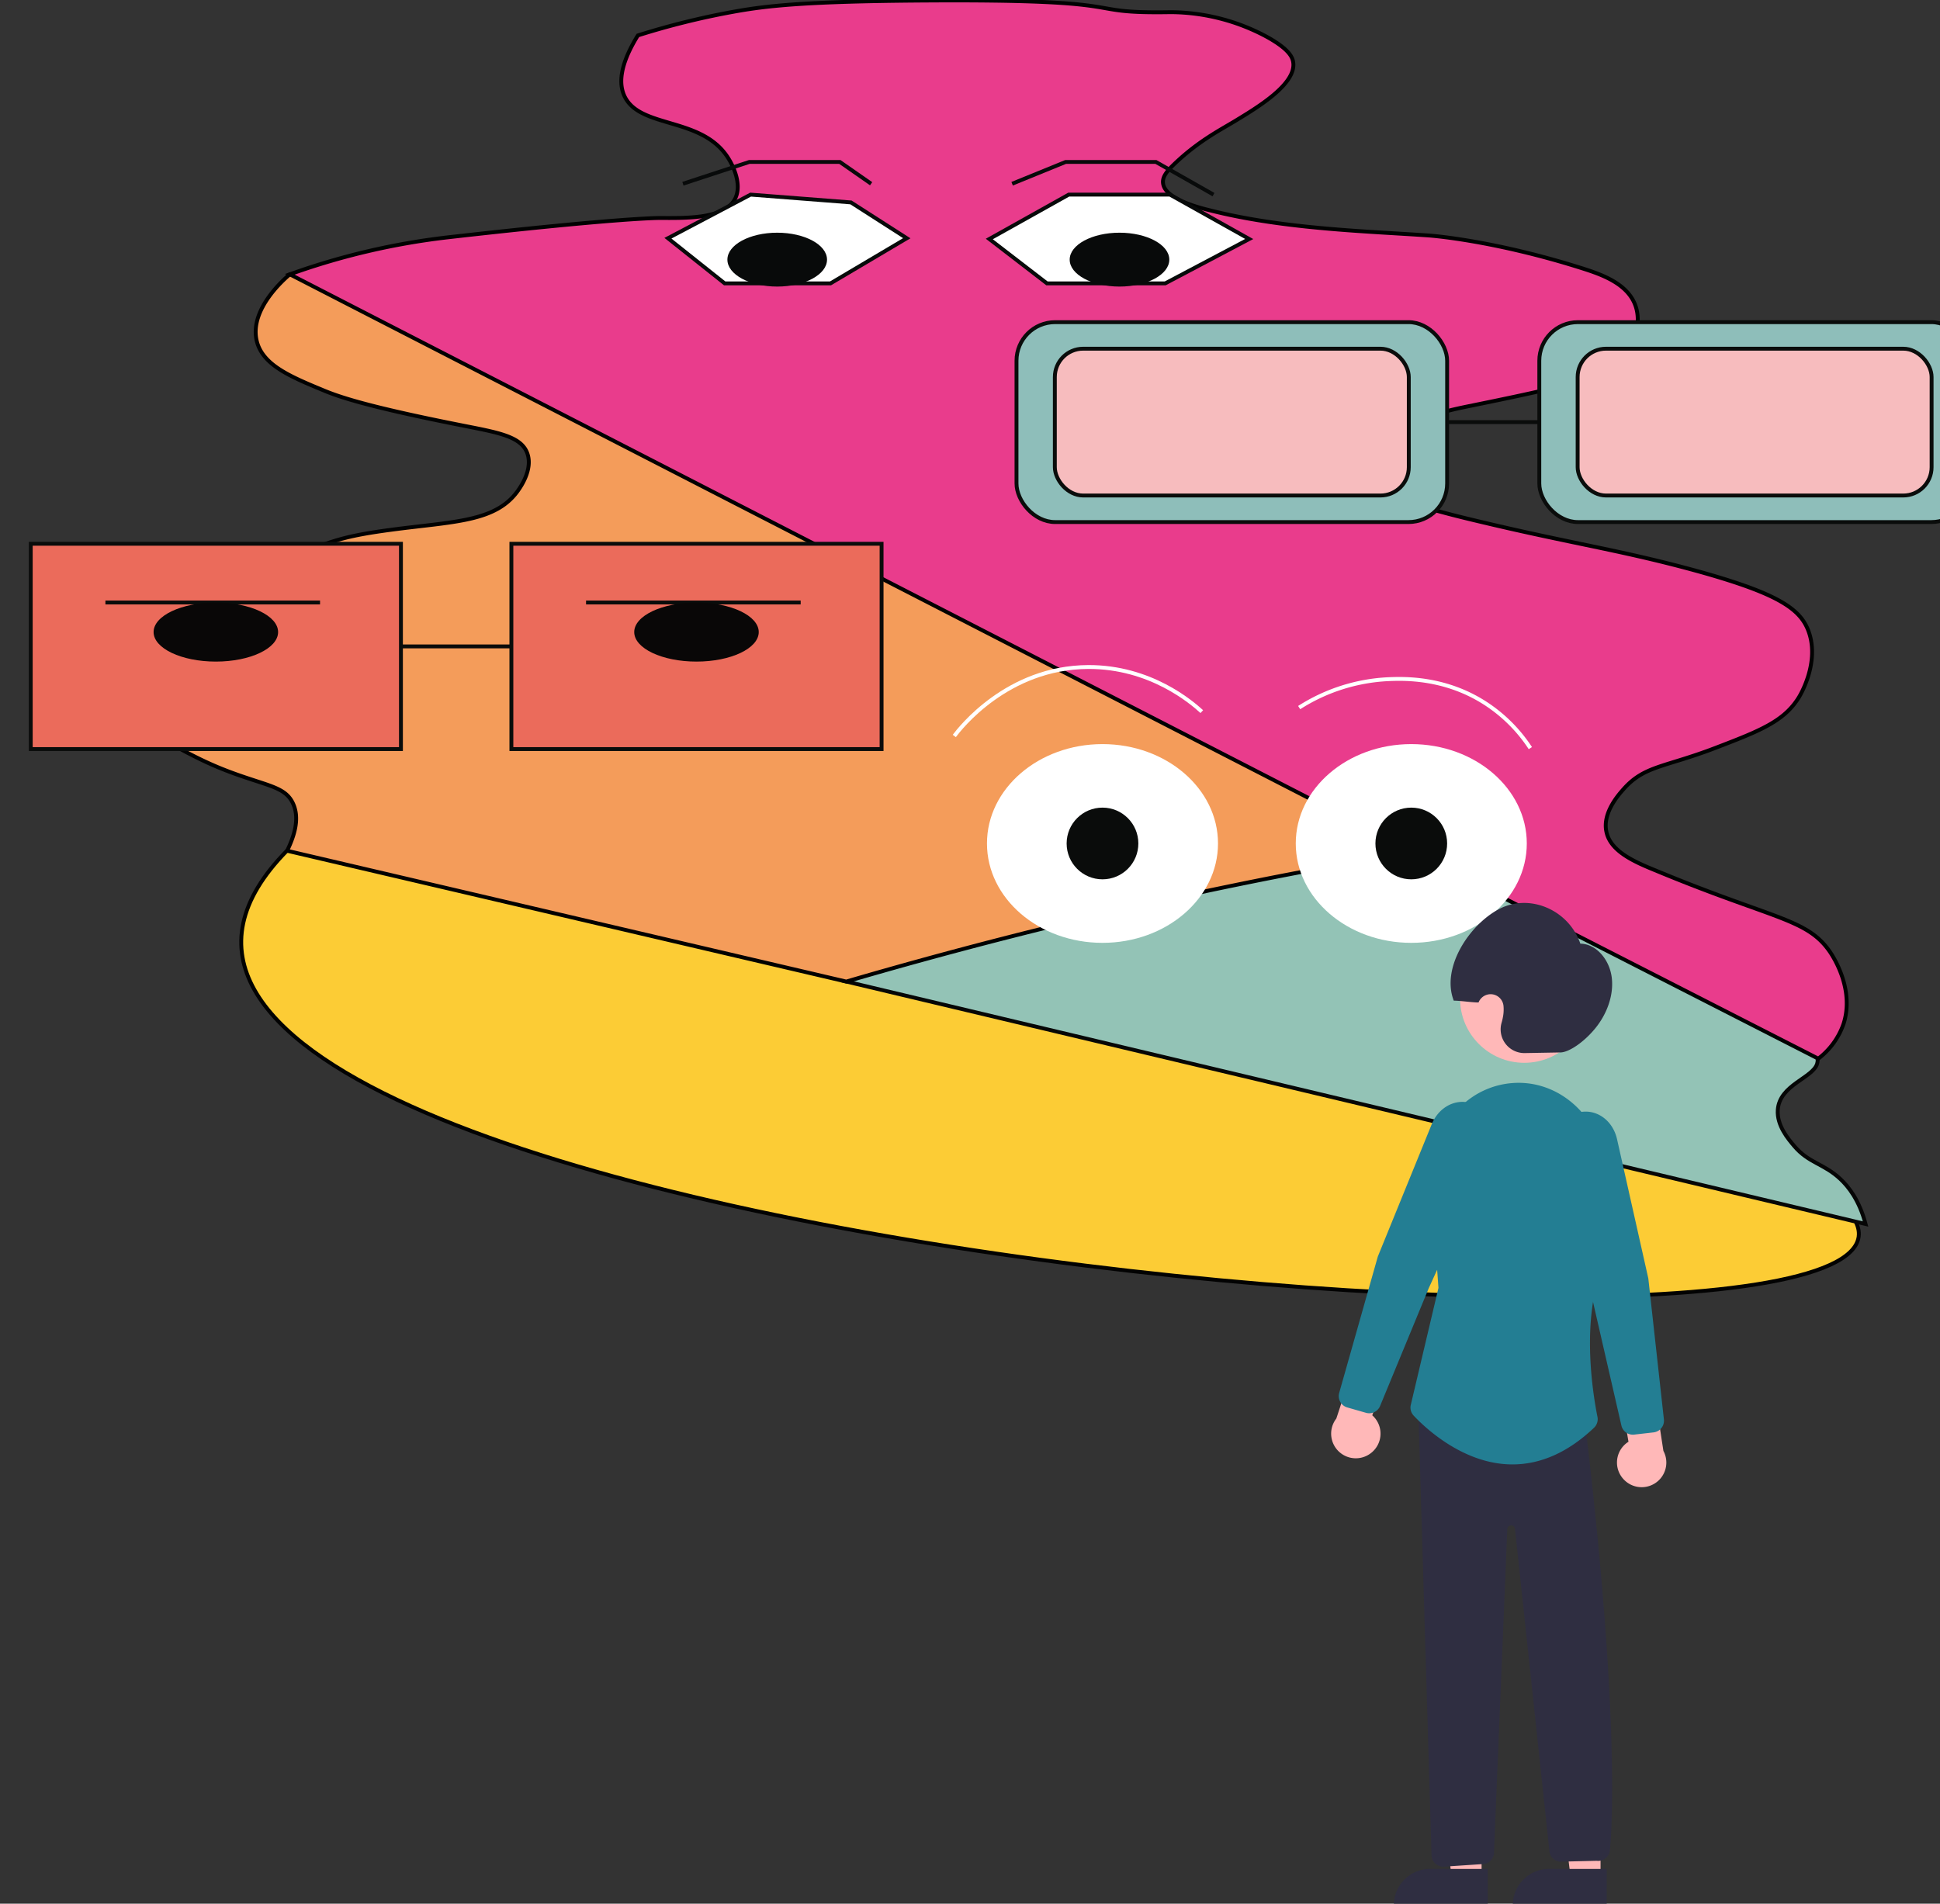 <?xml version="1.0" encoding="UTF-8" standalone="no"?>
<!-- Created with Inkscape (http://www.inkscape.org/) -->

<svg
   width="301.625mm"
   height="296.026mm"
   viewBox="0 0 301.625 296.026"
   version="1.1"
   id="svg131075"
   inkscape:version="1.1.1 (3bf5ae0d25, 2021-09-20, custom)"
   sodipodi:docname="seniors.svg"
   xmlns:inkscape="http://www.inkscape.org/namespaces/inkscape"
   xmlns:sodipodi="http://sodipodi.sourceforge.net/DTD/sodipodi-0.dtd"
   xmlns="http://www.w3.org/2000/svg"
   xmlns:svg="http://www.w3.org/2000/svg">
  <rect x="0" y="0" width="301.625" height="296.026" fill="#333333" stroke="none"/>
  <sodipodi:namedview
     id="namedview131077"
     pagecolor="#ffffff"
     bordercolor="#999999"
     borderopacity="1"
     inkscape:pageshadow="0"
     inkscape:pageopacity="0"
     inkscape:pagecheckerboard="0"
     inkscape:document-units="mm"
     showgrid="false"
     inkscape:zoom="0.06486482"
     inkscape:cx="1672.7095"
     inkscape:cy="2636.2518"
     inkscape:window-width="962"
     inkscape:window-height="1034"
     inkscape:window-x="8"
     inkscape:window-y="32"
     inkscape:window-maximized="0"
     inkscape:current-layer="g135047" />
  <defs
     id="defs131072">
    <rect
       x="9760.998"
       y="1909.01"
       width="1167.789"
       height="285.129"
       id="rect120278" />
    <style
       id="style19686">.cls-1{fill:#2e4b9b;}.cls-2,.cls-8{fill:#d1e09a;}.cls-2{stroke:#090909;}.cls-10,.cls-11,.cls-12,.cls-13,.cls-17,.cls-18,.cls-19,.cls-2,.cls-20,.cls-21,.cls-23,.cls-24,.cls-25,.cls-26,.cls-27,.cls-28,.cls-29,.cls-3,.cls-30,.cls-4,.cls-5,.cls-6,.cls-7,.cls-9{stroke-miterlimit:10;}.cls-3{fill:#fccc35;stroke:#020202;}.cls-4{fill:#aed5a8;}.cls-4,.cls-6,.cls-7{stroke:#010101;}.cls-5{fill:#93c3b6;stroke:#060606;}.cls-6{fill:#f49c5a;}.cls-7{fill:#e93c8c;}.cls-9{fill:#faf9e1;}.cls-10,.cls-11,.cls-12,.cls-13,.cls-23,.cls-24,.cls-25,.cls-26,.cls-27,.cls-28,.cls-30,.cls-9{stroke:#0a0c0b;}.cls-10,.cls-23,.cls-24,.cls-25,.cls-26,.cls-27,.cls-28,.cls-9{stroke-width:0.15px;}.cls-10{fill:#a5ced9;}.cls-11{fill:#8ebeba;}.cls-12{fill:#f7bcbe;}.cls-13{fill:#eb6b5b;}.cls-14{fill:#090707;}.cls-15,.cls-18,.cls-19,.cls-21,.cls-24{fill:#fff;}.cls-16{fill:#0a0c0b;}.cls-17,.cls-20,.cls-29{fill:none;}.cls-17{stroke:#fff;}.cls-18{stroke:#0d100f;}.cls-18,.cls-19{opacity:0.64;}.cls-19,.cls-20,.cls-21{stroke:#080a0a;}.cls-22{fill:#080a0a;}.cls-23{fill:#caa57d;}.cls-25{fill:#577d32;}.cls-27{fill:#aedbe4;}.cls-28{fill:#e13565;}.cls-29{stroke:#000;stroke-width:0.25px;}.cls-30{fill:#61602b;}</style>
    <rect
       x="9760.998"
       y="1909.01"
       width="1167.789"
       height="285.129"
       id="rect124680" />
    <rect
       x="9760.998"
       y="1909.01"
       width="1167.789"
       height="285.129"
       id="rect125150" />
    <rect
       x="9760.998"
       y="1909.01"
       width="1167.789"
       height="285.129"
       id="rect125154" />
    <rect
       x="9760.998"
       y="1909.01"
       width="1167.789"
       height="285.129"
       id="rect125158" />
    <rect
       x="9760.998"
       y="1909.01"
       width="1167.789"
       height="285.129"
       id="rect125162" />
  </defs>
  <g
     inkscape:label="Layer 1"
     inkscape:groupmode="layer"
     id="layer1"
     transform="translate(-573.284,144.654)">
    <g
       id="g135047"
       transform="matrix(0.265,0,0,0.265,-2271.783,2.895)">
      <path
         class="cls-3"
         d="m 10904.466,-57.607 c -230.847,234.95 1109.466,339.218 899.897,197.773 -140.187,-96.976 -867.102,-217.286 -899.897,-197.773 z"
         id="path19695"
         sodipodi:nodetypes="ccc"
         style="stroke-width:2.274" />
      <path
         class="cls-5"
         d="m 11232.509,19.151 598.139,142.302 c -3.73,-14.032 -9.984,-21.879 -14.806,-26.405 -9.711,-9.097 -18.535,-9.279 -27.041,-19.309 -3.457,-4.071 -10.302,-12.054 -9.666,-21.242 1.047,-14.806 20.469,-18.626 23.084,-27.087 7.096,-23.334 -106.687,-106.005 -239.369,-125.564 -140.21,-20.696 -260.77,35.161 -330.341,77.303 z"
         id="path19699"
         style="stroke-width:2.274" />
      <path
         class="cls-6"
         d="m 10906.149,-395.816 c -3.275,2.775 -23.38,20.241 -19.559,38.458 3.047,14.555 19.672,21.469 38.89,29.452 9.097,3.821 25.358,9.643 83.08,21.014 19.877,3.935 33.091,6.232 36.798,15.784 3.707,9.552 -3.98,20.241 -5.254,22.083 -13.054,18.695 -37.867,18.194 -74.665,23.13 -50.034,6.664 -27.746,10.644 -120.924,30.498 -23.266,4.958 -44.28,8.87 -54.583,26.268 -0.864,1.456 -9.438,16.307 -4.207,31.544 1.728,5.049 5.595,11.917 36.798,29.566 21.651,12.145 32.477,18.194 48.374,24.176 21.833,8.187 32.09,8.642 36.798,17.876 4.708,9.234 0.887,20.082 -3.138,28.406 l 328.043,76.757 c 59.132,-17.285 122.221,-33.682 189.267,-48.374 q 73.346,-16.056 141.734,-27.291 a 1630.235,1630.235 0 0 0 -311.919,-208.803 1630.144,1630.144 0 0 0 -345.533,-130.544 z"
         id="path19701"
         style="stroke-width:2.274" />
      <path
         class="cls-7"
         d="m 10906.149,-395.816 a 414.581,414.581 0 0 1 92.404,-21.674 c 101.388,-11.553 124.358,-11.371 124.358,-11.371 14.988,0 38.345,0.819 44.508,-11.371 4.549,-9.097 -2.433,-21.083 -3.434,-22.743 -15.079,-25.904 -52.582,-17.785 -61.611,-37.64 -2.638,-5.845 -3.843,-16.307 7.983,-35.388 a 455.609,455.609 0 0 1 54.765,-13.646 c 19.764,-3.639 41.893,-6.368 114.101,-6.823 129.294,-0.819 86.992,7.778 143.758,6.823 a 119.946,119.946 0 0 1 57.062,14.851 c 12.304,6.959 14.442,11.531 14.829,14.828 1.478,12.645 -20.674,26.018 -34.228,34.228 -8.961,5.413 -21.447,11.758 -35.366,25.017 -4.162,3.98 -7.277,7.46 -6.822,11.371 0.886,8.665 17.898,13.646 27.291,15.92 43.325,11.099 92.996,12.327 128.907,14.851 0,0 37.503,2.615 90.153,19.377 11.189,3.571 26.2,8.892 30.794,21.697 5.003,13.941 -5.186,28.929 -5.709,29.566 -8.483,12.099 -36.57,18.194 -92.404,29.566 -13.873,2.866 -33.592,6.937 -49.057,22.743 -4.912,5.026 -9.711,10.075 -9.097,15.92 1.16,11.917 23.675,19.309 67.319,29.566 50.762,12.054 79.123,16.056 120.947,27.291 51.308,13.896 64.681,23.061 69.593,36.525 6.664,18.194 -4.867,37.435 -5.708,38.777 -8.665,13.987 -22.447,19.491 -49.057,29.68 -29.679,11.371 -41.437,10.303 -53.627,23.948 -3.071,3.457 -12.509,14.01 -10.258,25.017 2.275,11.644 16.353,17.762 28.52,22.743 69.616,28.974 89.221,28.269 102.684,47.919 1.774,2.615 14.533,21.856 7.983,42.211 a 43.553,43.553 0 0 1 -14.828,20.469 l -239.961,-122.584 z"
         id="path19703"
         style="stroke-width:2.274" />
      <rect
         class="cls-11"
         x="11332.487"
         y="-367.752"
         width="252.651"
         height="117.308"
         rx="22.652"
         id="rect19719"
         style="stroke-width:2.274" />
      <rect
         class="cls-11"
         x="11639.221"
         y="-367.752"
         width="252.651"
         height="117.308"
         rx="22.652"
         id="rect19721"
         style="stroke-width:2.274" />
      <rect
         class="cls-12"
         x="11354.979"
         y="-352.173"
         width="207.666"
         height="86.15"
         rx="16.625"
         id="rect19723"
         style="stroke-width:2.274" />
      <rect
         class="cls-12"
         x="11661.714"
         y="-352.173"
         width="207.666"
         height="86.15"
         rx="16.625"
         id="rect19725"
         style="stroke-width:2.274" />
      <line
         class="cls-12"
         x1="11585.138"
         y1="-309.098"
         x2="11639.221"
         y2="-309.098"
         id="line19727"
         style="stroke-width:2.274" />
      <rect
         class="cls-13"
         x="10754.145"
         y="-237.705"
         width="217.195"
         height="120.469"
         id="rect19739"
         style="stroke-width:2.274" />
      <line
         class="cls-13"
         x1="10971.34"
         y1="-177.482"
         x2="11036.135"
         y2="-177.482"
         id="line19741"
         style="stroke-width:2.274" />
      <line
         class="cls-13"
         x1="10797.948"
         y1="-203.25"
         x2="10923.875"
         y2="-203.25"
         id="line19743"
         style="stroke-width:2.274" />
      <ellipse
         class="cls-14"
         cx="10862.742"
         cy="-185.897"
         rx="36.525"
         ry="17.33"
         id="ellipse19745"
         style="stroke-width:2.274" />
      <rect
         class="cls-13"
         x="11036.135"
         y="-237.705"
         width="217.195"
         height="120.469"
         id="rect19747"
         style="stroke-width:2.274" />
      <line
         class="cls-13"
         x1="11079.938"
         y1="-203.25"
         x2="11205.863"
         y2="-203.25"
         id="line19749"
         style="stroke-width:2.274" />
      <ellipse
         class="cls-14"
         cx="11144.731"
         cy="-185.897"
         rx="36.525"
         ry="17.33"
         id="ellipse19751"
         style="stroke-width:2.274" />
      <ellipse
         class="cls-15"
         cx="11382.937"
         cy="-61.84"
         rx="67.774"
         ry="58.313"
         id="ellipse19753"
         style="stroke-width:2.274" />
      <circle
         class="cls-16"
         cx="11382.937"
         cy="-61.84"
         r="21.037"
         id="circle19755"
         style="stroke-width:2.274" />
      <ellipse
         class="cls-15"
         cx="11564.106"
         cy="-61.84"
         rx="67.774"
         ry="58.313"
         id="ellipse19757"
         style="stroke-width:2.274" />
      <circle
         class="cls-16"
         cx="11564.106"
         cy="-61.84"
         r="21.037"
         id="circle19759"
         style="stroke-width:2.274" />
      <path
         class="cls-17"
         d="m 11295.989,-124.929 c 3.184,-4.276 31.021,-40.232 78.554,-40.46 36.571,-0.182 60.883,20.901 66.66,26.177"
         id="path19761"
         style="stroke-width:2.274" />
      <path
         class="cls-17"
         d="m 11498.333,-141.577 a 106.278,106.278 0 0 1 52.309,-16.671 c 9.438,-0.409 33.432,-1.114 57.13,14.283 a 90.221,90.221 0 0 1 26.2,26.177"
         id="path19763"
         style="stroke-width:2.274" />
      <polygon
         class="cls-21"
         points="391.55,109.74 405.96,118.98 386.28,130.63 358.97,130.63 344.33,118.98 365.66,107.73 "
         id="polygon19771"
         transform="matrix(2.274,0,0,2.274,10344.967,-687.563)" />
      <polygon
         class="cls-21"
         points="473.85,107.73 494.31,119.18 472.64,130.63 442.12,130.63 427.25,119.18 447.74,107.73 "
         id="polygon19773"
         transform="matrix(2.274,0,0,2.274,10344.967,-687.563)" />
      <polyline
         class="cls-20"
         points="348.2 104.92 365.33 99.3 388.69 99.3 396.76 104.92"
         id="polyline19775"
         transform="matrix(2.274,0,0,2.274,10344.967,-687.563)" />
      <polyline
         class="cls-20"
         points="433.14 104.92 446.94 99.3 470.23 99.3 485.09 107.73"
         id="polyline19777"
         transform="matrix(2.274,0,0,2.274,10344.967,-687.563)" />
      <ellipse
         class="cls-22"
         cx="11192.095"
         cy="-404.436"
         rx="29.225"
         ry="15.806"
         id="ellipse19779"
         style="stroke-width:2.274" />
      <ellipse
         class="cls-22"
         cx="11392.915"
         cy="-404.436"
         rx="29.225"
         ry="15.806"
         id="ellipse19781"
         style="stroke-width:2.274" />
      <polygon
         points="577.915,455.219 594.787,455.221 594.783,499.316 583.351,499.315 "
         fill="#ffb8b8"
         id="polygon23676"
         transform="matrix(1.534,0,0,1.534,10762.754,-220.93)" />
      <path
         d="m 11644.944,539.883 h 33.816 v 21.291 h -55.108 v 0 a 21.291,21.291 0 0 1 21.292,-21.291 z"
         fill="#2f2e41"
         id="path23678"
         style="stroke-width:1.534" />
      <polygon
         points="532.415,455.219 549.287,455.221 549.283,499.316 537.851,499.315 "
         fill="#ffb8b8"
         id="polygon23680"
         transform="matrix(1.534,0,0,1.534,10762.754,-220.93)" />
      <path
         d="m 11575.158,539.883 h 33.816 v 21.291 h -55.107 v 0 a 21.291,21.291 0 0 1 21.291,-21.291 z"
         fill="#2f2e41"
         id="path23682"
         style="stroke-width:1.534" />
      <path
         d="m 11688.51,311.075 a 14.382,14.382 0 0 1 3.03,-21.844 l -5.431,-32.413 18.893,-8.104 7.026,45.882 a 14.46,14.46 0 0 1 -23.518,16.48 z"
         fill="#ffb8b8"
         id="path23684"
         style="stroke-width:1.534" />
      <path
         d="m 11540.598,295.759 a 14.382,14.382 0 0 0 0.62,-22.044 l 10.71,-31.071 -17.293,-11.114 -14.511,44.09 a 14.46,14.46 0 0 0 20.474,20.139 z"
         fill="#ffb8b8"
         id="path23686"
         style="stroke-width:1.534" />
      <circle
         cx="11630.4"
         cy="29.193"
         r="37.67"
         fill="#ffb8b8"
         id="circle23688"
         style="stroke-width:1.534" />
      <path
         d="m 11539.434,272.514 a 6.905,6.905 0 0 1 -1.911,-0.27 l -10.979,-3.152 a 6.914,6.914 0 0 1 -4.736,-8.514 l 22.66,-80.004 31.598,-77.57 c 3.141,-7.711 9.706,-12.769 17.132,-13.198 a 17.556,17.556 0 0 1 16.531,9.627 v 0 a 23.958,23.958 0 0 1 0.547,21.12 l -35.916,78.544 -28.553,69.147 a 6.898,6.898 0 0 1 -6.373,4.269 z"
         fill="#6c63ff"
         id="path23690"
         style="fill:#237e93;fill-opacity:1;stroke-width:1.534" />
      <path
         d="m 11651.657,60.784 -20.93,0.372 a 13.917,13.917 0 0 1 -13.644,-17.776 32.404,32.404 0 0 0 1.006,-4.621 23.351,23.351 0 0 0 0.138,-5.143 7.595,7.595 0 0 0 -14.653,-2.16 v 0 c -3.52,0.051 -11.017,-1.097 -14.537,-1.047 -7.473,-19.156 8.811,-44.223 26.34,-53.638 17.87,-9.598 41.067,0.167 47.918,20.171 9.506,0.171 17.23,9.547 18.455,20.102 1.226,10.555 -3.116,21.576 -9.759,29.665 -6.642,8.09 -15.365,13.986 -20.331,14.074 z"
         fill="#2f2e41"
         id="path23692"
         style="stroke-width:1.534" />
      <path
         d="m 11582.856,538.581 a 6.924,6.924 0 0 1 -6.842,-6.15 l -7.766,-261.098 97.834,6.964 0.08,0.629 c 22.109,185.066 14.551,249.129 14.473,249.755 a 6.899,6.899 0 0 1 -7.785,6.446 l -21.62,0.518 a 6.899,6.899 0 0 1 -6.118,-6.589 l -20.203,-189.111 a 2.157,2.157 0 0 0 -2.248,-1.62 2.243,2.243 0 0 0 -2.207,1.806 l -7.806,189.73 a 6.872,6.872 0 0 1 -6.198,7.163 l -22.901,1.523 a 6.839,6.839 0 0 1 -0.688,0.034 z"
         fill="#2f2e41"
         id="path23694"
         style="stroke-width:1.534" />
      <path
         d="m 11623.453,302.53 c -0.586,0 -1.171,-0.015 -1.756,-0.028 -28.132,-0.847 -50.142,-22.131 -56.217,-28.634 a 6.868,6.868 0 0 1 -1.658,-6.284 l 16.229,-68.657 -4.306,-59.689 a 58.849,58.849 0 0 1 16.114,-45.45 48.564,48.564 0 0 1 37.402,-15.132 c 27.385,1.307 48.989,25.785 49.186,55.725 0.302,46.373 -1.063,49.558 -1.511,50.605 -13.667,31.897 -6.202,76.671 -3.59,89.634 a 6.927,6.927 0 0 1 -2.051,6.423 c -15.031,14.262 -31.12,21.485 -47.842,21.485 z"
         fill="#6c63ff"
         id="path23696"
         style="fill:#237e93;fill-opacity:1;stroke-width:1.534" />
      <path
         d="m 11694.105,285.078 a 6.897,6.897 0 0 1 -6.72,-5.359 l -16.743,-72.941 -22.439,-83.371 a 23.959,23.959 0 0 1 4.029,-20.74 17.57,17.57 0 0 1 17.894,-6.764 c 7.252,1.65 12.891,7.723 14.716,15.847 l 18.335,81.64 9.146,82.732 a 6.915,6.915 0 0 1 -6.079,7.615 l -11.349,1.295 a 6.882,6.882 0 0 1 -0.79,0.046 z"
         fill="#6c63ff"
         id="path23698"
         style="fill:#237e93;fill-opacity:1;stroke-width:1.534" />
    </g>
  </g>
</svg>
